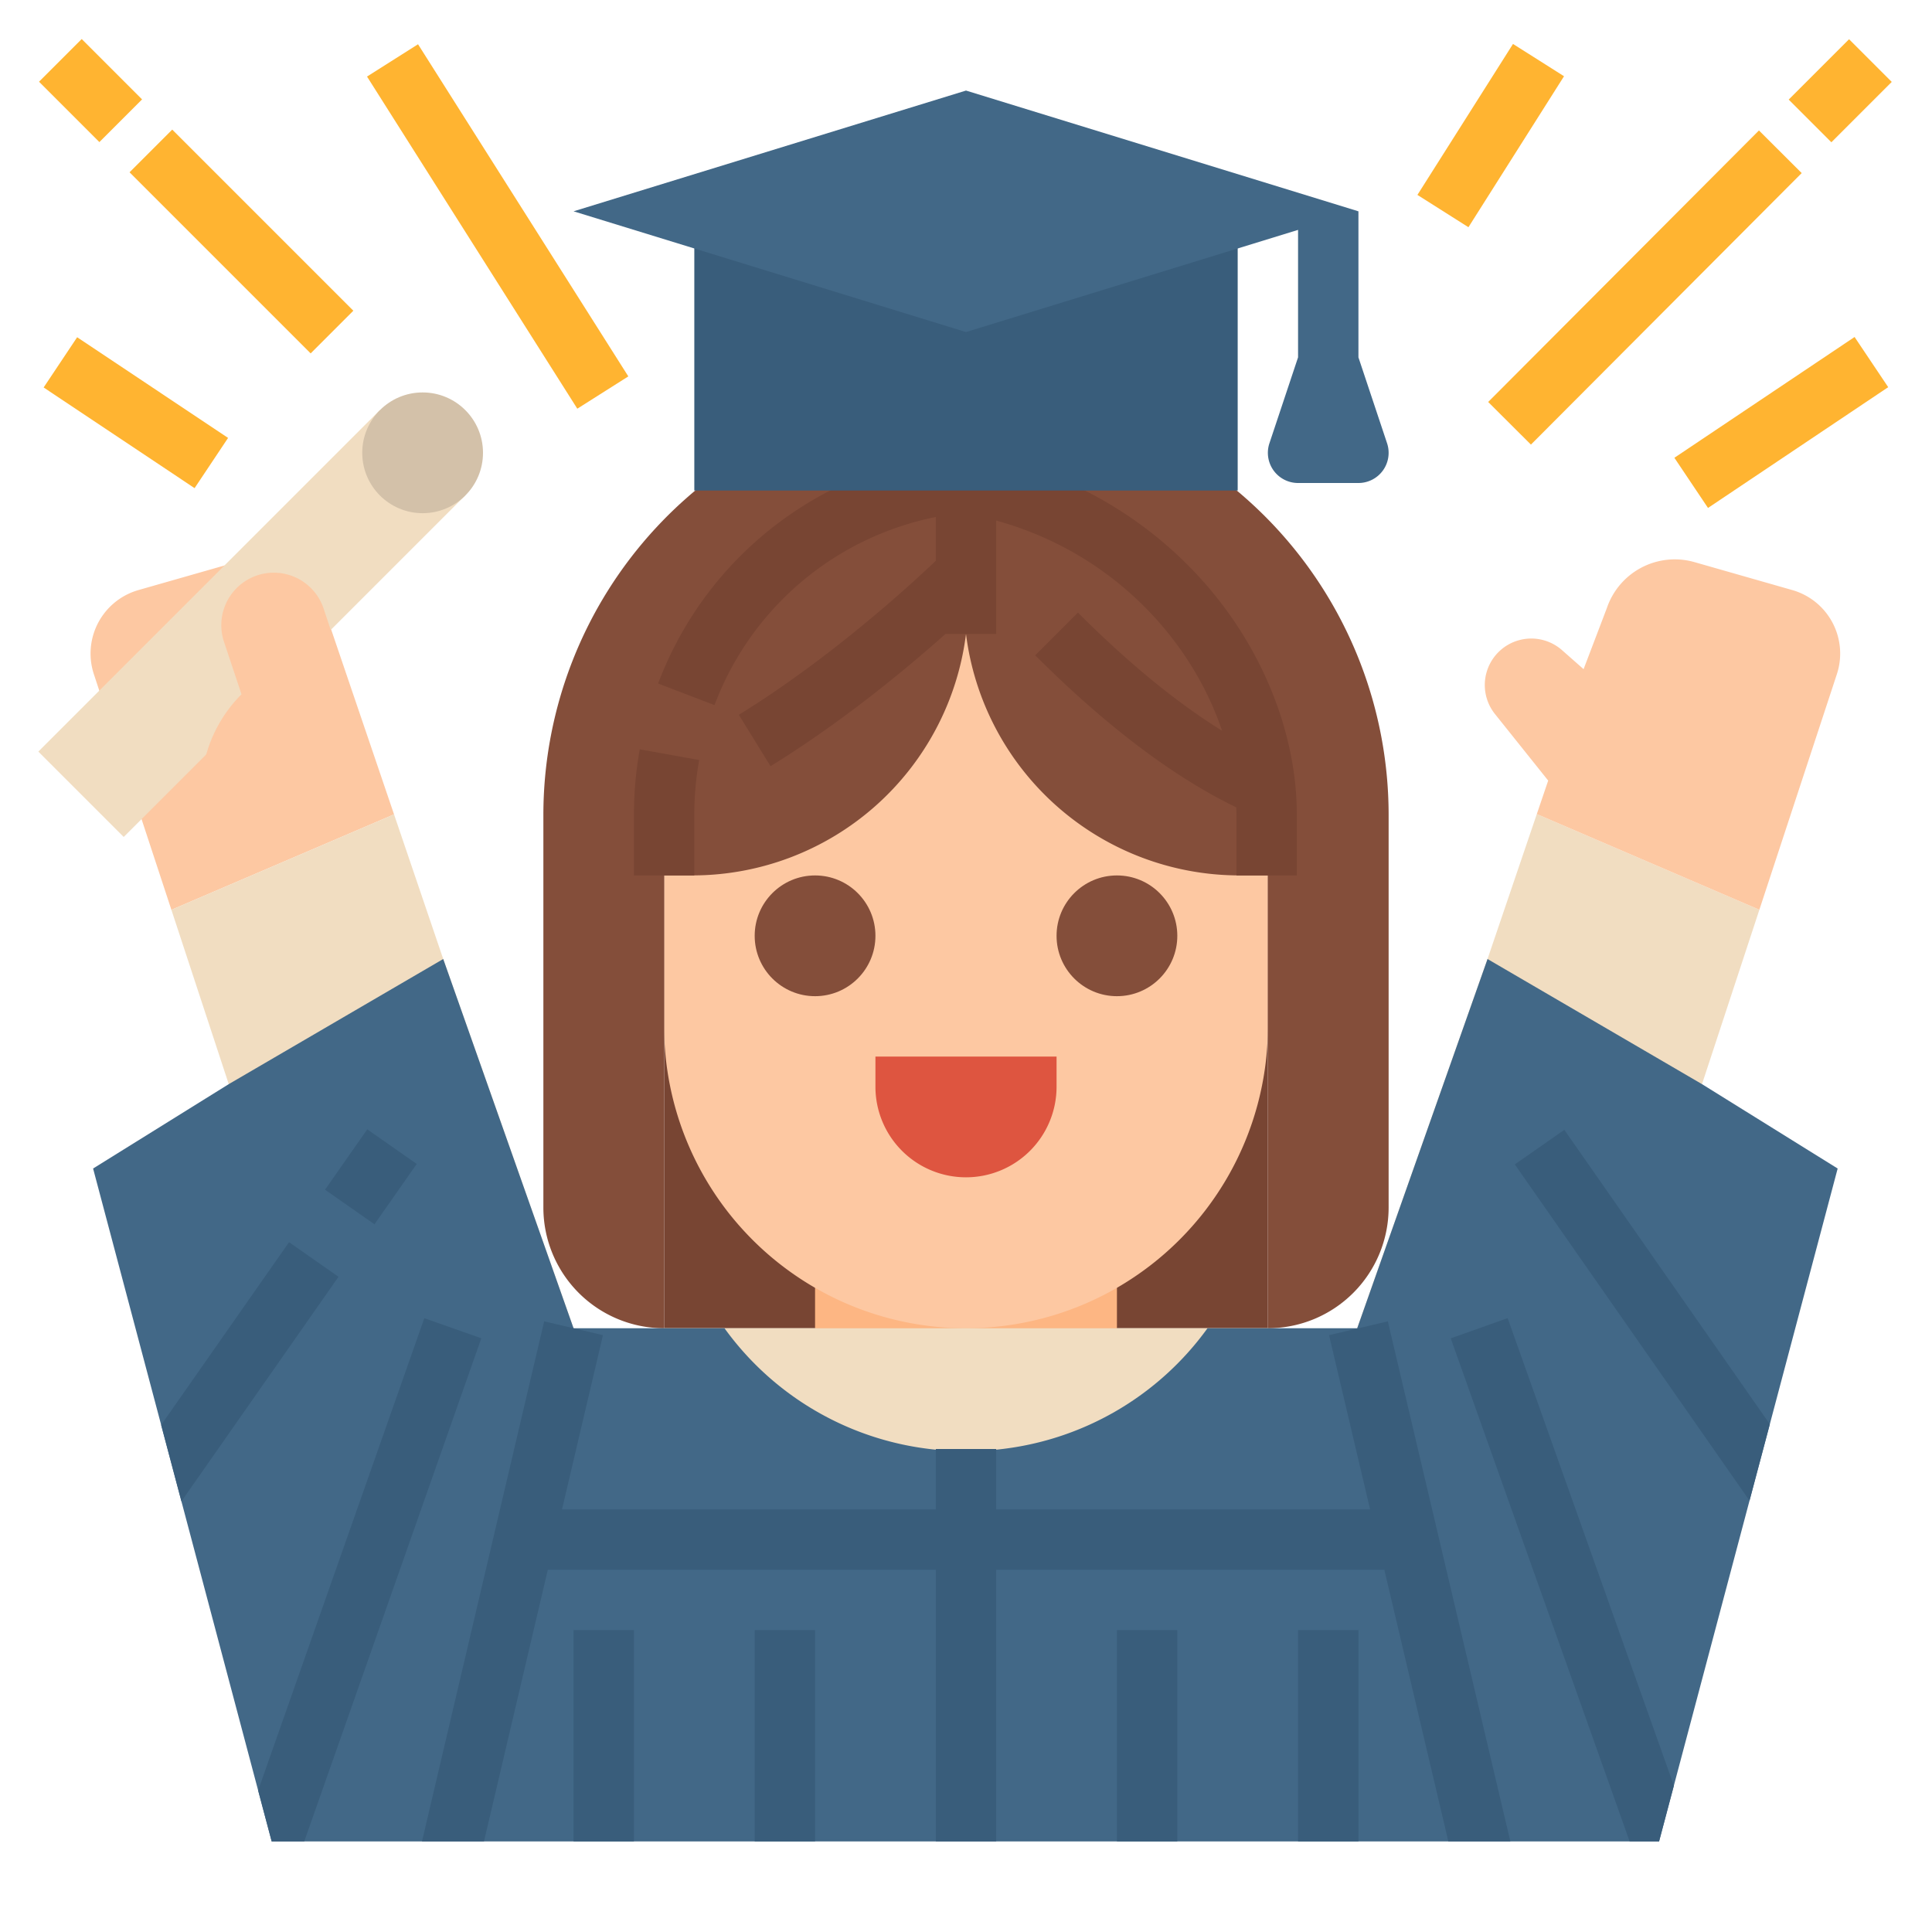 <svg height="512" viewBox="0 0 512 512" width="512" xmlns="http://www.w3.org/2000/svg"><g id="Flat"><path d="m176 216h160v136h-160z" fill="#784533"/><path d="m216 320h80v48h-80z" fill="#fdb683"/><path d="m224 168h64a48 48 0 0 1 48 48v56a80 80 0 0 1 -80 80 80 80 0 0 1 -80-80v-56a48 48 0 0 1 48-48z" fill="#fdc8a2"/><circle cx="216" cy="248" fill="#844e3a" r="16"/><circle cx="296" cy="248" fill="#844e3a" r="16"/><path d="m232 280h48a0 0 0 0 1 0 0v8a24 24 0 0 1 -24 24 24 24 0 0 1 -24-24v-8a0 0 0 0 1 0 0z" fill="#de5540"/><path d="m368 216v104a32 32 0 0 1 -32 32v-120h-7.5c-.28 0-.56 0-.83-.01a73.056 73.056 0 0 1 -71.67-63.99 73.037 73.037 0 0 1 -72 63.99c-.17.01-.33.01-.5.01h-7.5v120a31.991 31.991 0 0 1 -32-32v-104a111.983 111.983 0 0 1 104-111.71c2.64-.2 5.31-.29 8-.29s5.36.09 8 .29a111.977 111.977 0 0 1 104 111.71z" fill="#844e3a"/><path d="m168 215.877v16.123h16v-16.123a81.674 81.674 0 0 1 1.292-14.457l-15.746-2.84a97.67 97.67 0 0 0 -1.546 17.297z" fill="#784533"/><path d="m343.67 215.88v16.12h-16v-16.12c0-.64-.03-1.28-.05-1.92-16.68-8.08-34.57-21.6-53.28-40.3l11.32-11.32c13.39 13.4 26.18 23.87 38.2 31.31-8.17-24.25-29.2-47.27-59.86-55.69v30.04h-13.43c-10.46 9.32-27.32 23.3-46.37 35.05l-8.4-13.62c24.25-14.95 45.35-34.3 52.2-40.82v-11.6a76.767 76.767 0 0 0 -7.97 2.03 79.254 79.254 0 0 0 -50.68 47.82l-14.94-5.72a95.142 95.142 0 0 1 60.87-57.38 90.18 90.18 0 0 1 12.72-3v-16.47c2.64-.2 5.31-.29 8-.29s5.36.09 8 .29v17.18a105.635 105.635 0 0 1 55.89 33.78c15.11 17.53 23.78 39.63 23.78 60.63z" fill="#784533"/><path d="m184 64h144v65.996h-144z" fill="#395d7b"/><path d="m152 56 104-32 104 32-104 32z" fill="#426887"/><path d="m367.589 117.47-7.589-22.77v-38.7h-16v38.7l-7.589 22.768a8 8 0 0 0 7.589 10.532h16a8 8 0 0 0 7.589-10.53z" fill="#426887"/><path d="m104.423 215.814-18.6-54.687a19.01 19.01 0 0 0 -23.22-12.157l-25.917 7.405a17.494 17.494 0 0 0 -12.686 16.825 17.506 17.506 0 0 0 .876 5.467l20.543 62.443 58.581-25.11z" fill="#fdc8a2"/><path d="m117.46 254.15-13.037-38.336-.423.186-58.581 25.106 15.201 46.204 19.38 64.69h72z" fill="#f1ddc1"/><path d="m2.745 149.255h128v32h-128z" fill="#f1ddc1" transform="matrix(.707 -.707 .707 .707 -97.304 95.598)"/><circle cx="112" cy="120" fill="#d3c1a9" r="16"/><path d="m85.761 161.282a13.914 13.914 0 0 0 -26.4 8.8l4.639 13.918a36.616 36.616 0 0 0 -10.211 32l42.211-24z" fill="#fdc8a2"/><path d="m394.207 254.15-34.54 97.85h72l19.38-64.69 15.205-46.219-58.982-25.352z" fill="#f1ddc1"/><path d="m474.978 156.375-25.917-7.405a19.008 19.008 0 0 0 -23.219 12.157l-6.175 16.206-5.715-5.037a12.32 12.32 0 0 0 -19.833 5.347 12.319 12.319 0 0 0 2.067 11.59l14.1 17.631-3.018 8.875 58.982 25.352 20.538-62.428a17.478 17.478 0 0 0 .877-5.467 17.494 17.494 0 0 0 -12.687-16.821z" fill="#fdc8a2"/><path d="m176 352h160v80h-160z" fill="#f1ddc1"/><path d="m487 309.67-17.98 67.76v.01l-5.38 20.25-20.05 75.52v.01l-3.92 14.78h-367.67l-3.59-13.51-20.33-76.62-5.37-20.24-18.04-67.96 35.95-22.36 56.84-33.16 34.54 97.85h40a78.478 78.478 0 0 0 56 32.18 78.254 78.254 0 0 0 16 0 78.478 78.478 0 0 0 56-32.18h39.67l34.54-97.85 56.84 33.16z" fill="#426887"/><g fill="#395d7b"><path d="m89.71 338.36-41.63 59.51-5.37-20.24 33.89-48.44z"/><path d="m88.635 304h19.531v16h-19.531z" transform="matrix(.573 -.819 .819 .573 -213.626 213.683)"/><path d="m127.55 354.66-46.92 133.34h-8.63l-3.59-13.51 44.04-125.15z"/><path d="m400.26 488h-16.43l-16.97-72h-102.86v72h-16v-72h-102.82l-16.92 72h-16.43l32.38-137.83 7.79 1.83 7.79 1.83-10.85 46.17h99.06v-16h16v16h99.09l-10.88-46.17 15.58-3.66z"/><path d="m152 432h16v56h-16z"/><path d="m200 432h16v56h-16z"/><path d="m469.02 377.43v.01l-5.38 20.25-62.2-89.11 13.12-9.16z"/><path d="m443.59 473.21v.01l-3.92 14.78h-7.8l-47.41-133.32 15.08-5.36z"/><path d="m344 432h16v56h-16z"/><path d="m296 432h16v56h-16z"/></g><g fill="#ffb431"><path d="m123.867 7.918h16v104.165h-16z" transform="matrix(.845 -.535 .535 .845 -11.64 79.867)"/><path d="m56 30.059h16v67.882h-16z" transform="matrix(.707 -.707 .707 .707 -26.51 64)"/><path d="m16 12.686h16v22.627h-16z" transform="matrix(.707 -.707 .707 .707 -9.941 24)"/><path d="m28 85.296h16v48.074h-16z" transform="matrix(.555 -.832 .832 .555 -74.94 78.64)"/><path d="m371.393 28h47.348v16h-47.348z" transform="matrix(.535 -.845 .845 .535 153.276 350.501)"/><path d="m385.049 68h101.635v16h-101.635z" transform="matrix(.706 -.708 .708 .706 74.395 331.135)"/><path d="m476.42 16h22.627v16h-22.627z" transform="matrix(.707 -.707 .707 .707 125.883 351.909)"/><path d="m443.133 104h57.467v16h-57.467z" transform="matrix(.831 -.557 .557 .831 17.556 281.717)"/></g></g></svg>